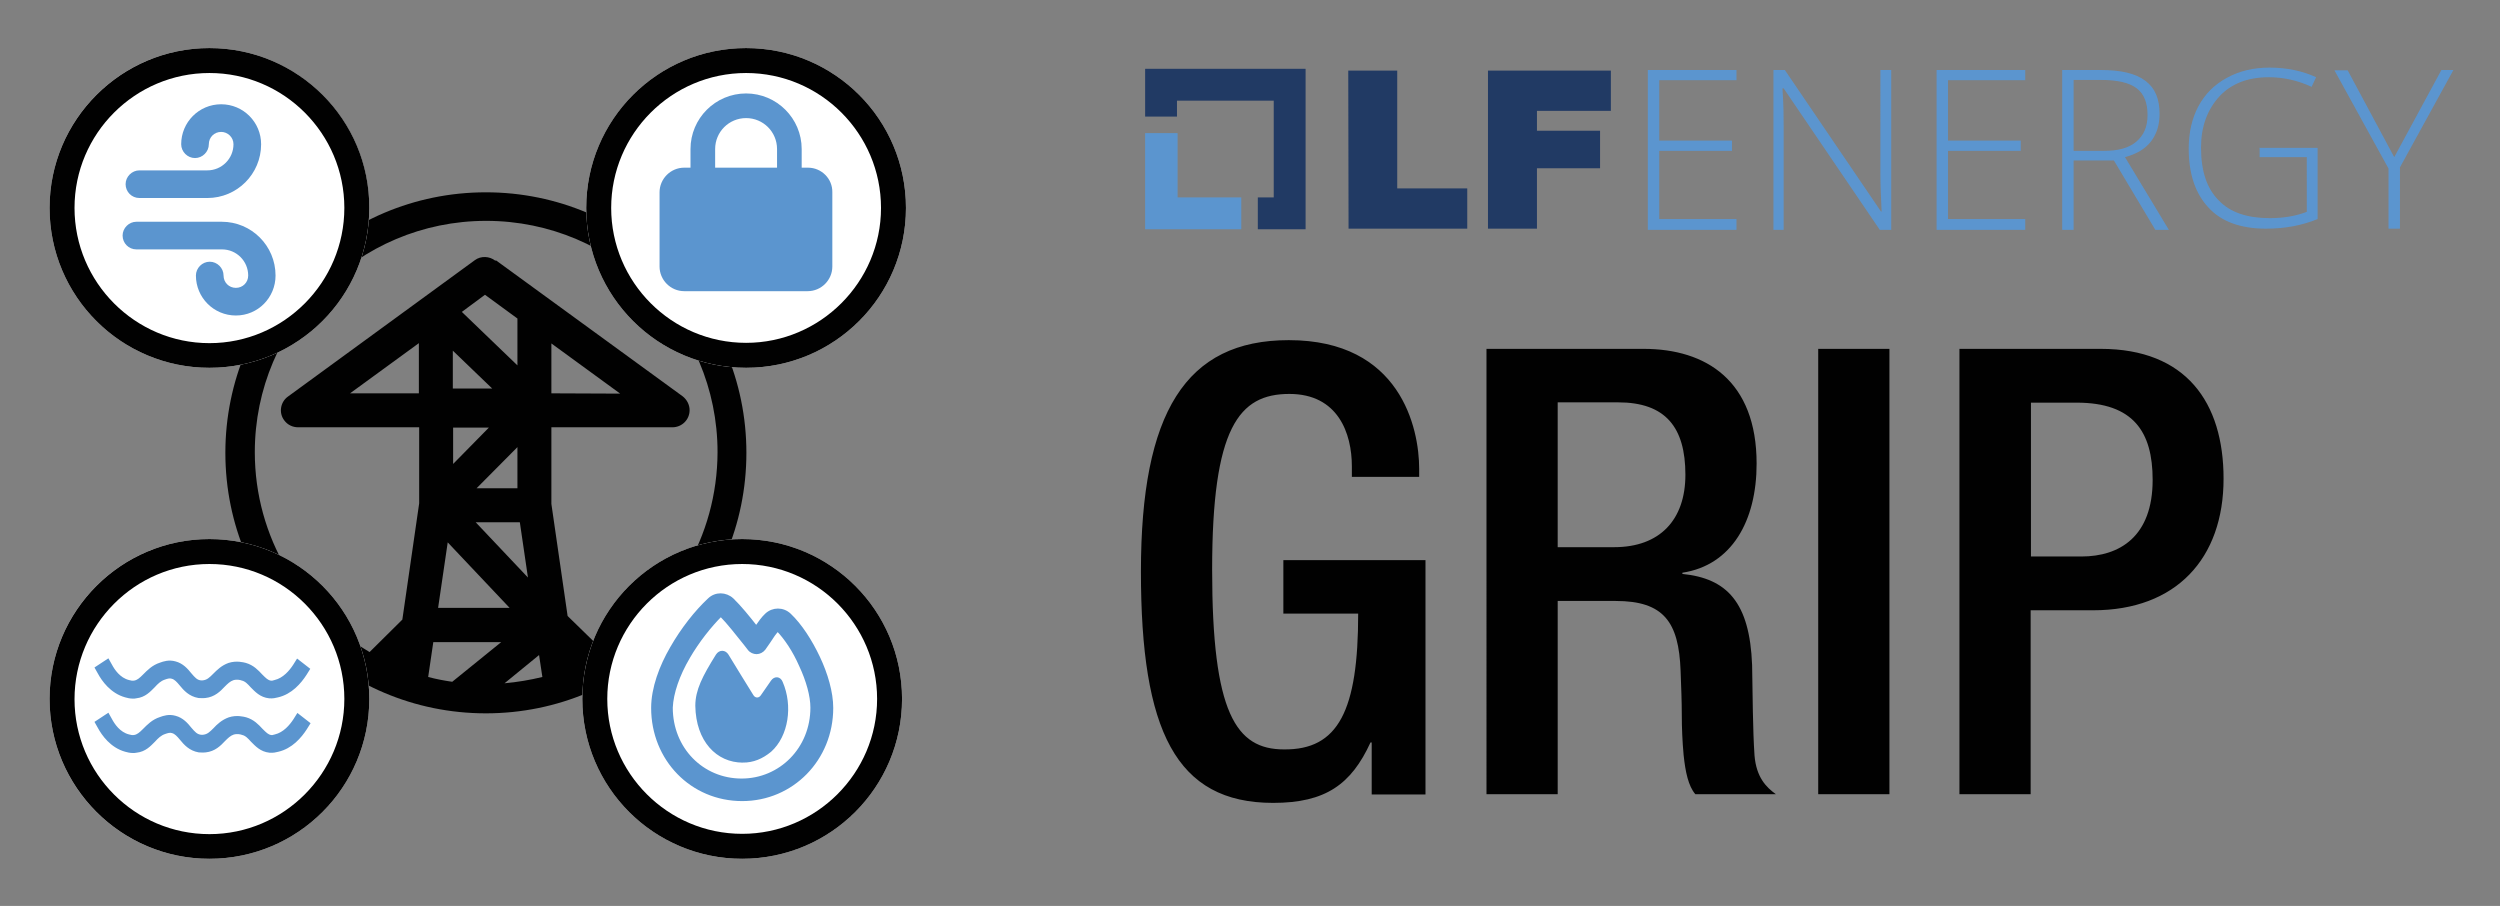<svg xmlns="http://www.w3.org/2000/svg" role="img" viewBox="-16.50 -16.00 832.00 301.50"><rect x="-16.50" y="-16.00" width="832.00" height="301.50" fill="#808080" stroke="none"/><title>GRIP (Grid Resilience and Intelligence Platform) logo</title><style>svg {enable-background:new 0 0 800 269.9}</style><style>.st0{fill:#5b95cf}.st1{fill:#213a64}.st2{fill:#010101}.st3{fill:#fff}.st4{fill:#5b95cf;stroke:#5b95cf;stroke-miterlimit:10}</style><path d="M375.4 49.7V28.3h-10.8v32h32V49.7z" class="st0"/><path d="M418 6.9h-53.4v15.9h10.6v-5.3h32.2v32.2h-5.3v10.6H418z" class="st1"/><path d="M432.2 7.5h16.3v39.2h23.3v13.4h-39.5l-.1-52.6zm46.5 0h40.9v13.4H495v6.6h21V40h-21v20.1h-16.3V7.5z" class="st1"/><path d="M561.4 60.5h-29.5V7.3h29.5v3.4h-25.7v20.1h24.2v3.4h-24.2v22.7h25.7v3.6zm51.5 0h-3.8l-32-47.1h-.4c.4 5.7.4 9.8.4 12.7v34.4h-3.4V7.3h3.8l32 47.1h.2c-.2-4.4-.4-8.5-.4-12.5V7.3h3.6v53.2zm44.6 0H628V7.3h29.5v3.4h-25.7v20.1H656v3.4h-24.2v22.7h25.7v3.6zm16.1-23.1v23.1h-3.8V7.3h12.9c6.6 0 11.5 1.1 14.8 3.6s4.7 6.1 4.7 11c0 3.6-.9 6.6-2.8 9.1s-4.7 4.2-8.7 5.3l14.6 24.2h-4.5L687 37.4h-13.4zm0-3.2h10.2c4.5 0 8.1-.9 10.6-3s3.8-4.9 3.8-8.9-1.1-7-3.6-8.9-6.4-2.8-12.1-2.8h-8.9v23.6zm61.7-1h19.5v23.7c-5.1 2.1-10.8 3.2-17.2 3.2-8.3 0-14.8-2.3-19.1-7-4.4-4.7-6.6-11.2-6.6-19.7 0-5.3 1.1-10 3.2-14 2.3-4.2 5.3-7.2 9.5-9.5s8.9-3.4 14.2-3.4c5.7 0 11 1.1 15.5 3.2l-1.5 3.2c-4.5-2.1-9.3-3.2-14.2-3.2-7 0-12.5 2.1-16.5 6.4-4 4.4-6.1 10-6.1 17 0 7.8 1.9 13.6 5.9 17.6 3.8 4 9.5 5.9 17 5.9 4.9 0 8.9-.8 12.3-2.1V36.3h-15.7v-3h-.2zm45 3.1l15.7-29h4l-17.8 32.4v20.4h-3.8v-20l-18-32.7h4.4l15.5 28.9z" class="st0"/><path d="M440 231.1h-.4c-6.4 13.9-14.9 20.1-32.4 20.1-32.4 0-44-24.1-44-77s14.9-77 49.2-77c37.2 0 43.4 29.3 43.4 42.8v2.7h-22.4v-3.5c0-11-4.6-24.1-20.8-24.1-16.8 0-25.7 11.2-25.7 58.5 0 47.7 7.9 59.8 23.9 59.8 18.1.2 24.7-12.9 24.7-45.2h-24.9v-17.8h47.3v78H440v-17.3zm38.2-131h52.3c20.8 0 37.6 10.6 37.6 38.2 0 19.1-8.3 33.8-24.7 36.3v.4c14.9 1.5 22.4 9.5 23.2 30.3.2 9.8.2 21.2.8 30.1.6 7.3 3.9 10.6 7.1 12.9h-26.8c-2.3-2.7-3.3-7.3-3.9-13.1-.4-4.4-.6-8.9-.6-13.3s-.2-9.3-.4-14.7c-.6-16.2-5.6-23.2-21.6-23.2h-19.3v64.3h-23.7V100.1zm42.5 66c15.2 0 23.7-9.1 23.7-24.1 0-15.8-6.6-24.1-22.4-24.1h-20.1v48.2h18.8zm67.9-66h23.7v148.2h-23.7V100.1zm47.1 0h46.9c28.4 0 40.9 17.8 40.9 43.2 0 26.6-15.8 43.8-43.4 43.8h-20.8v61.2h-23.7V100.1zm23.7 69.1h16.8c12.7 0 23.7-6.6 23.7-25.5 0-16-6.4-25.7-25.3-25.7h-15.2v51.2z" class="st2"/><path d="M145.2 48c-47.9 0-86.7 38.8-86.7 86.7s38.8 86.7 86.7 86.7 86.7-38.8 86.7-86.7S193 48 145.2 48zm-22.3 66.9H100l22.9-16.7v16.7zm33.6 42.9l2.7 18.4-17.4-18.4h14.7zm-14.4-11.3l13.6-13.7v13.7h-13.6zm13.6-40.9l-18.5-17.8 7.7-5.7 10.8 7.9v15.6zm-8.4 7.7h-13.1v-12.6l13.1 12.6zm-1.1 13l-11.9 12.1v-12.1h11.9zm6.9 60h-23.8l3.2-21.8 20.6 21.8zm9.8 15.7l1.1 7.3c-4.1 1-8.3 1.7-12.6 2.1l11.5-9.4zm-12.6-4.3L134 210.9c-2.7-.4-5.4-.9-8-1.6l1.7-11.6h22.6zm34.2 3.1L172.4 189l-5.4-37.3v-25.5h40.3c3.1 0 5.7-2.5 5.7-5.7 0-1.8-.9-3.5-2.3-4.6l-62.2-45.3-.1.2c-2-1.6-4.9-1.7-6.9-.2L79.3 116c-2.5 1.8-3.1 5.4-1.2 7.9 1.1 1.5 2.8 2.3 4.6 2.3H123v25.3l-5.6 38.7-10.9 10.8c-22.8-13.4-38.2-38.2-38.2-66.5 0-42.5 34.5-77 77-77s77 34.5 77 77c-.1 28.3-15.3 52.9-37.8 66.3zM167 114.9V98.3l22.9 16.7-22.9-.1z" class="st2"/><circle cx="53.2" cy="53.2" r="53.2" class="st3"/><path d="M53.2 8.3c24.8 0 44.9 20.2 44.9 44.9s-20.1 45-44.9 45c-24.7 0-44.9-20.2-44.9-45S28.5 8.3 53.2 8.3m0-8.3C23.9 0 0 23.8 0 53.2c0 29.4 23.8 53.2 53.2 53.2s53.2-23.8 53.2-53.2C106.5 23.8 82.6 0 53.2 0z" class="st2"/><path d="M29.9 49.9h22.6c9.9 0 17.9-8 17.9-17.9 0-7.3-5.9-13.3-13.3-13.3s-13.3 6-13.3 13.3c0 2.5 2.1 4.6 4.6 4.6S53 34.5 53 32c0-2.3 1.8-4.1 4.1-4.1 2.2 0 4.1 1.8 4.1 4.1 0 4.8-3.9 8.7-8.7 8.7H29.9c-2.5 0-4.6 2.1-4.6 4.6s2 4.6 4.6 4.6z" class="st0"/><path d="M28.9 67h28.5c4.8 0 8.7 3.9 8.7 8.7 0 2.3-1.8 4.1-4.1 4.1s-4.1-1.8-4.1-4.1c0-2.5-2.1-4.6-4.6-4.6s-4.6 2.1-4.6 4.6C48.7 83 54.6 89 62 89s13.2-6 13.2-13.3c0-9.9-8-17.9-17.9-17.9H28.9c-2.5 0-4.6 2.1-4.6 4.6 0 2.5 2 4.6 4.6 4.6z" class="st0"/><g><circle cx="231.8" cy="53.2" r="53.2" class="st3"/><path d="M231.8 8.3c24.8 0 44.9 20.2 44.9 44.9s-20.2 44.9-44.9 44.9c-24.8 0-44.9-20.2-44.9-44.9S207 8.3 231.8 8.3m0-8.3c-29.4 0-53.2 23.8-53.2 53.2 0 29.4 23.8 53.2 53.2 53.2S285 82.6 285 53.2C285 23.8 261.2 0 231.8 0z" class="st2"/></g><g><circle cx="53.2" cy="216.6" r="53.2" class="st3"/><path d="M53.2 171.7c24.8 0 44.9 20.2 44.9 44.9s-20.1 45-44.9 45c-24.8 0-44.9-20.2-44.9-44.9s20.1-45 44.9-45m0-8.3C23.8 163.4 0 187.3 0 216.6s23.8 53.2 53.2 53.2 53.2-23.8 53.2-53.2-23.8-53.2-53.2-53.2z" class="st2"/></g><g><circle cx="230.5" cy="216.6" r="53.2" class="st3"/><path d="M230.5 171.7c24.8 0 44.9 20.2 44.9 44.9s-20.2 44.9-44.9 44.9c-24.8 0-44.9-20.2-44.9-44.9s20.1-44.9 44.9-44.9m0-8.3c-29.4 0-53.2 23.8-53.2 53.2s23.8 53.2 53.2 53.2 53.2-23.8 53.2-53.2-23.8-53.2-53.2-53.2z" class="st2"/><path d="M212.6 202.8c3.2-5.5 7.2-10.5 10.8-14.1 2.5 2.5 5.4 6.3 8 9.5.5.6 1 1.3 1.4 1.8.6.8 1.6 1.2 2.5 1.2s1.9-.5 2.5-1.3c.4-.6 1-1.4 1.6-2.3.3-.5.7-1 1-1.5.7-1.1 1.4-1.9 1.9-2.5 2.7 2.8 5.5 7 7.6 11.8 2.4 5.1 3.8 10.2 3.8 14.1 0 13.7-10.5 24.1-23.4 24.1-13.1 0-23.4-10.4-23.4-24.1.2-4.9 2.3-10.9 5.7-16.7zm14.6-19.3c-2.2-2-5.5-2.1-7.7 0-4.3 4-8.9 9.8-12.5 16.1-3.6 6.2-6.3 13.4-6.3 20 0 17.1 13 30.5 29.8 30.5 16.6 0 29.8-13.4 29.8-30.5 0-5.2-1.8-11.3-4.4-16.8-2.6-5.5-6-10.8-9.6-14.2-2.2-2.1-5.6-2.1-7.8 0-1.1 1-2.3 2.7-3.2 4l-.1.2c-2.5-3.2-5.5-6.9-8-9.3zm3.5 53.8c3.4 0 6.3-1.2 9.1-3.5 5.6-5 7.1-14.9 3.7-22.7-.6-1.5-2.1-1.6-3-.3l-3.4 4.9c-.9 1.3-2.5 1.2-3.3-.1-2.2-3.5-6.1-9.9-8.3-13.5-.8-1.3-2.4-1.4-3.3 0-4.5 7.2-6.8 11.7-6.8 16.8.2 11.6 6.9 18.4 15.3 18.4z" class="st4"/></g><g><path d="M27.8 216c-1 0-1.8-.2-2.5-.4-4.7-1.3-7.5-5.3-8.8-7.7l-.9-1.6 3.8-2.5.9 1.6c.9 1.7 2.8 4.6 6 5.4.7.2 1.2.3 1.9.2 1.2-.2 2-.9 3.3-2.2 1.3-1.3 2.9-3 5.4-3.8 1.1-.4 2.8-1 4.9-.4 2.3.6 3.8 2.3 5 3.8 1.2 1.4 2 2.3 3.3 2.5.1 0 .6.1 1.1 0 1.5-.2 2.4-1.1 3.6-2.3 1.3-1.3 2.7-2.7 4.9-3.5 2.5-.8 4.7-.2 5.5 0 2.4.7 3.9 2.3 5.2 3.7 1.3 1.3 2 2 3.1 2.2.5.1.9 0 1.5-.2 3-.7 5.2-3.3 6.5-5.3l1-1.6 3.6 2.8-1 1.6c-1.8 2.8-4.8 6.3-9.2 7.3-.8.2-1.6.4-2.8.3-2.8-.3-4.4-2.1-5.8-3.5-1-1.1-1.9-2.1-3.2-2.4-.5-.2-1.8-.5-3.1-.1-1.2.4-2.1 1.3-3.1 2.3-1.4 1.5-3.2 3.3-6.1 3.6-1 .1-1.7 0-2.2 0-2.9-.5-4.6-2.4-5.9-4-1-1.2-1.8-2.1-2.9-2.4-.9-.3-1.7 0-2.6.3-1.5.5-2.5 1.5-3.6 2.7-1.4 1.4-3 3.2-5.8 3.5-.4.1-.7.1-1 .1z" class="st4"/><path d="M27.8 234.1c-1 0-1.8-.2-2.5-.4-4.7-1.3-7.5-5.3-8.8-7.7l-.9-1.6 3.8-2.5.9 1.6c.9 1.7 2.8 4.6 6 5.4.7.2 1.2.3 1.9.2 1.2-.2 2-.9 3.3-2.2 1.3-1.3 2.9-3 5.4-3.8 1.1-.4 2.8-1 4.9-.4 2.3.6 3.8 2.3 5 3.8 1.2 1.4 2 2.3 3.4 2.5.1 0 .5.1 1.1 0 1.5-.2 2.4-1.1 3.6-2.3 1.2-1.3 2.7-2.7 4.9-3.5 2.5-.8 4.7-.2 5.5 0 2.4.7 3.9 2.3 5.2 3.7 1.3 1.3 2 2 3.1 2.2.5.1.8 0 1.5-.2 3-.7 5.2-3.3 6.5-5.3l1-1.6 3.6 2.8-1 1.6c-1.8 2.8-4.8 6.3-9.2 7.3-.8.2-1.6.4-2.8.3-2.8-.3-4.4-2.1-5.8-3.5-1-1.1-1.9-2.1-3.2-2.4-.5-.2-1.8-.5-3.1-.1-1.2.4-2.1 1.3-3.1 2.3-1.4 1.5-3.2 3.3-6.1 3.6-1 .1-1.7 0-2.2 0-2.9-.5-4.6-2.4-5.9-4-1-1.2-1.8-2.1-2.9-2.4-.9-.3-1.7 0-2.6.3-1.5.5-2.5 1.5-3.6 2.7-1.4 1.4-3 3.2-5.8 3.5-.5.1-.8.1-1.1.1z" class="st4"/></g><path d="M252.4 39.8h-2.1v-6.2c0-10.2-8.3-18.5-18.5-18.5s-18.5 8.3-18.5 18.5v6.2h-2.1c-4.5 0-8.2 3.7-8.2 8.2v24.7c0 4.5 3.7 8.2 8.2 8.2h41.1c4.5 0 8.2-3.7 8.2-8.2V48c.1-4.5-3.6-8.2-8.1-8.2zm-10.3 0h-20.6v-6.2c0-5.7 4.6-10.3 10.3-10.3 5.7 0 10.3 4.6 10.3 10.3v6.2z" class="st0"/></svg>